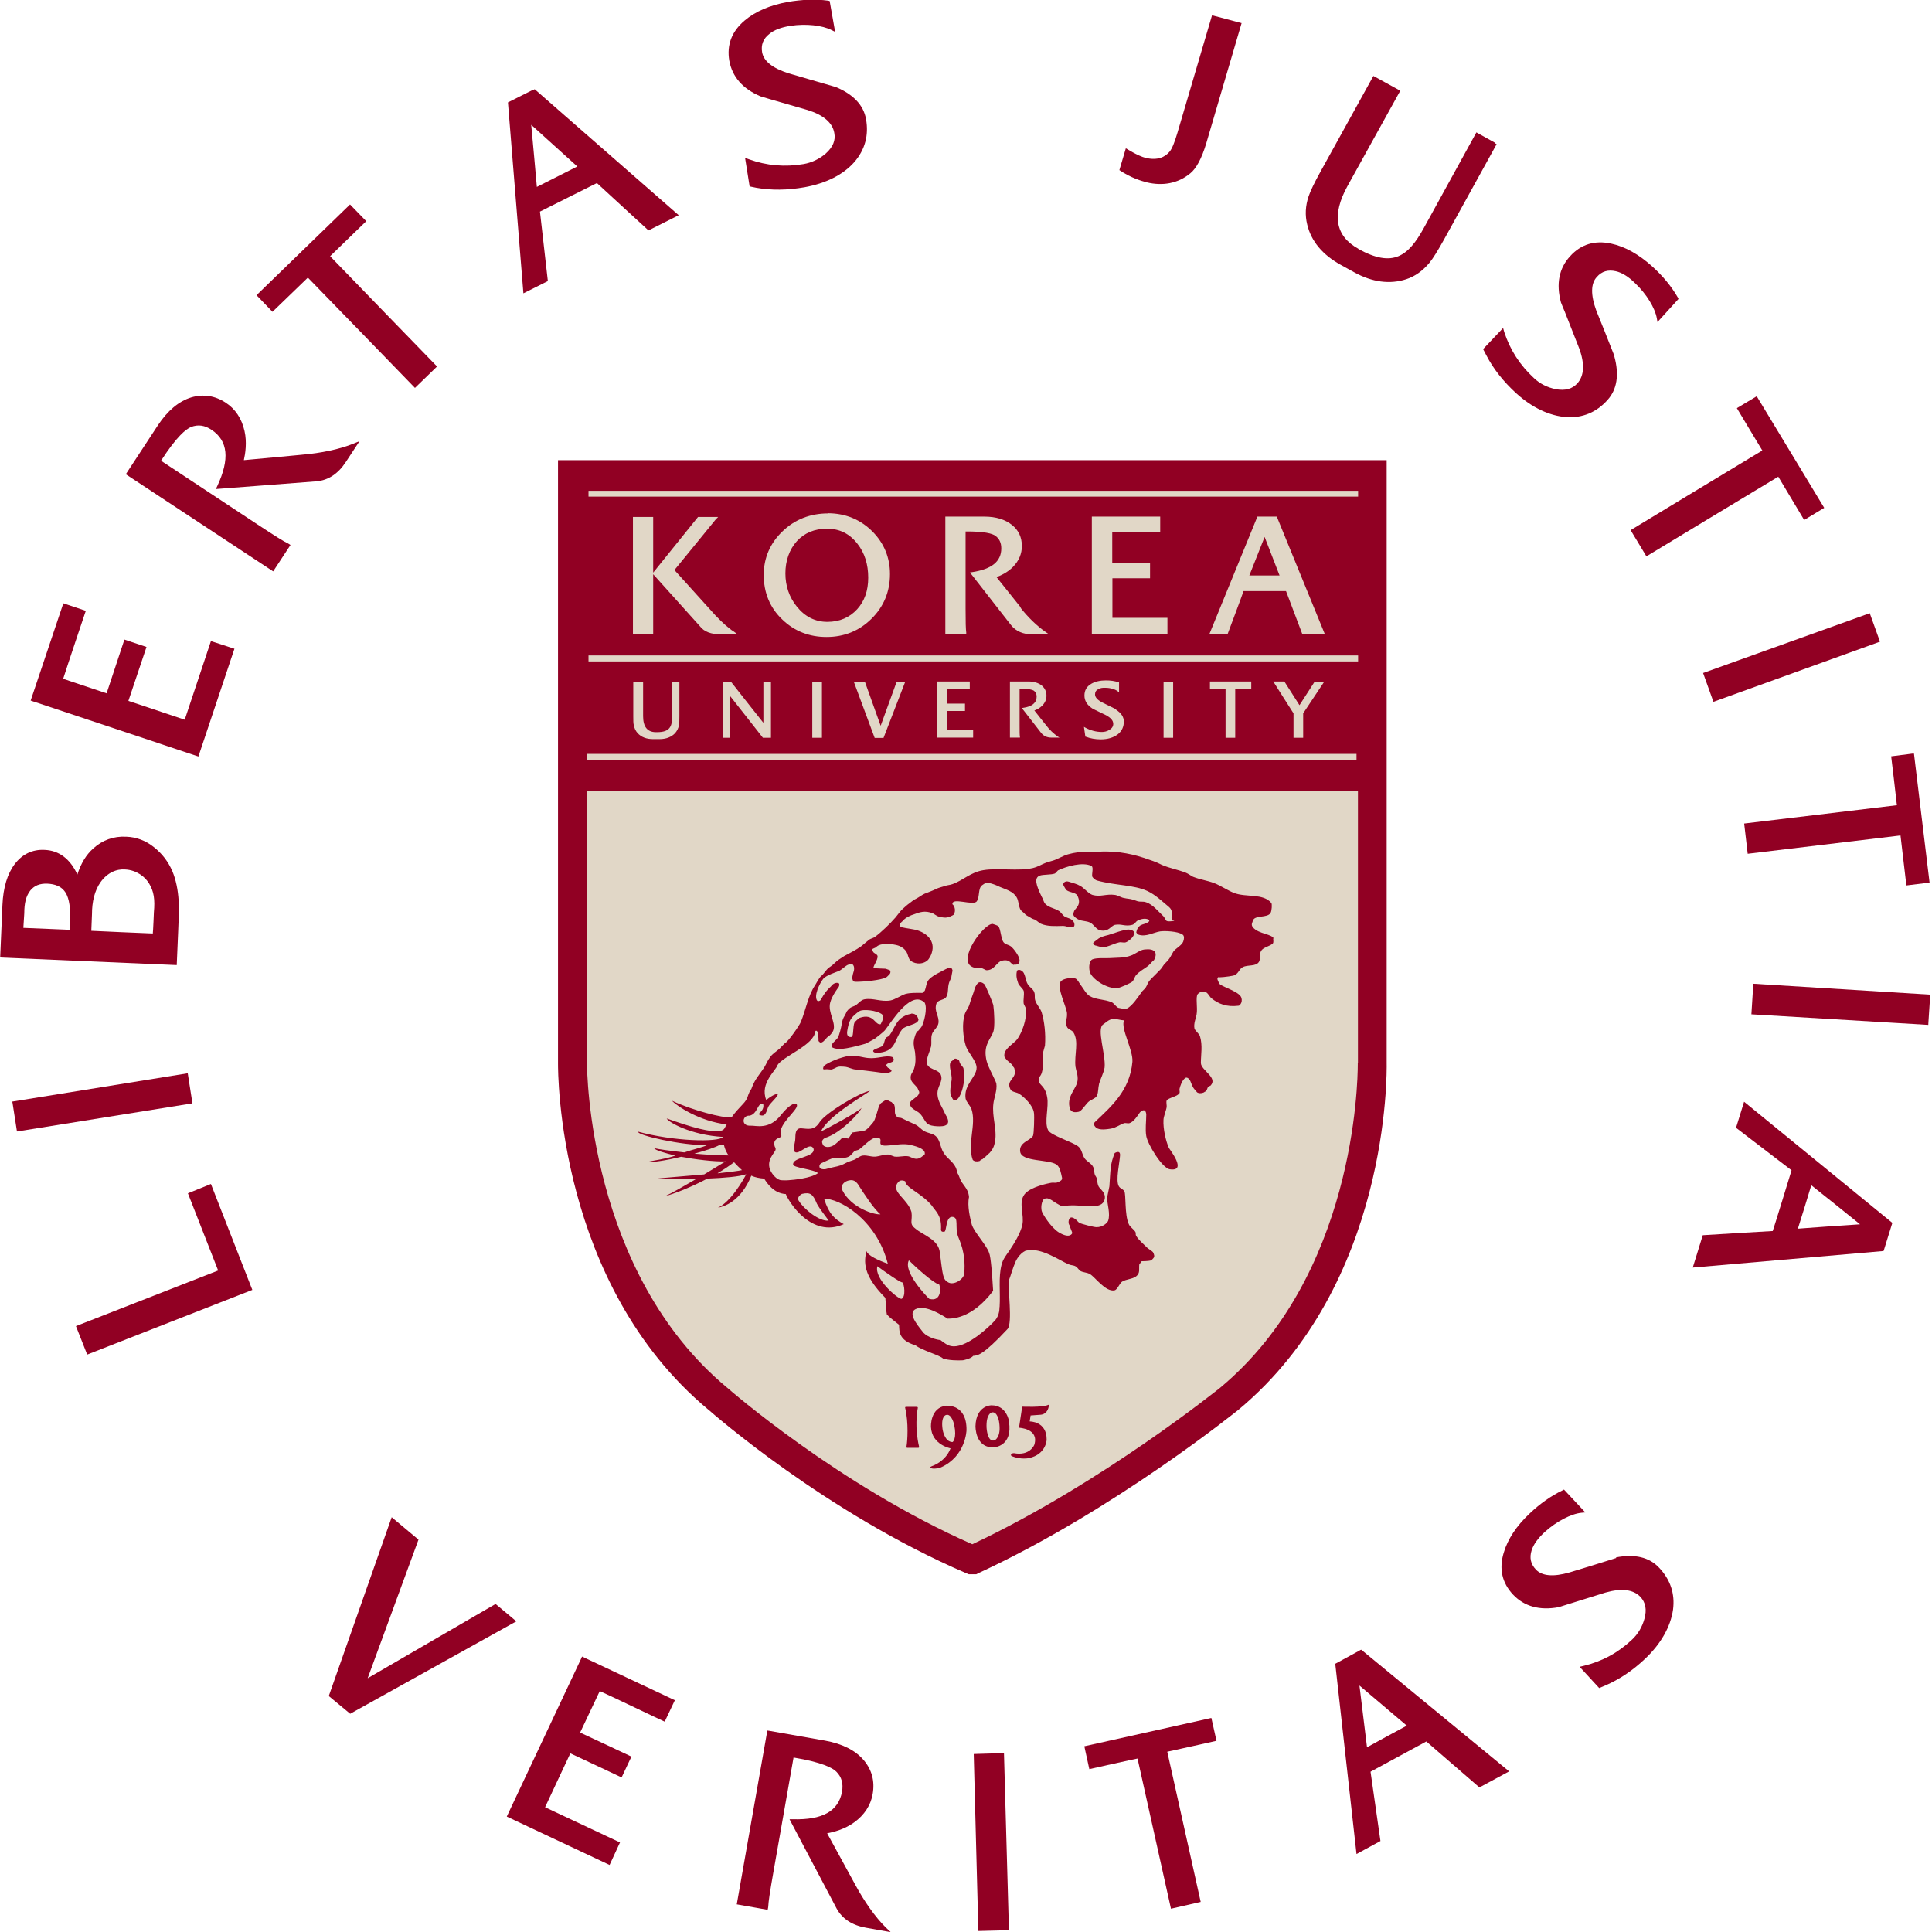 <svg width="23" height="23" viewBox="0 0 23 23" fill="none" xmlns="http://www.w3.org/2000/svg">
<g clip-path="url(#clip0_4393_55416)">
<g clip-path="url(#clip1_4393_55416)">
<path d="M1.529 8.342C1.543 8.302 1.744 7.702 1.744 7.702L1.481 7.614C1.481 7.614 1.282 8.212 1.269 8.254C1.231 8.242 0.788 8.093 0.752 8.081C0.796 7.94 1.012 7.3 1.014 7.293L1.022 7.272L0.754 7.182L0.365 8.34L0.388 8.348L2.362 9.006L2.791 7.723L2.511 7.632C2.511 7.632 2.213 8.526 2.199 8.568C2.159 8.554 1.567 8.357 1.529 8.344V8.342Z" fill="#910023"/>
<path d="M22.429 14.877L22.528 14.558L20.763 13.116L20.667 13.426C20.667 13.426 21.305 13.915 21.328 13.932C21.32 13.96 21.115 14.627 21.104 14.655C21.073 14.655 20.271 14.705 20.271 14.705L20.152 15.09L22.423 14.893L22.429 14.877ZM21.404 14.625C21.422 14.571 21.548 14.163 21.563 14.11C21.609 14.146 22.067 14.512 22.143 14.575C22.044 14.581 21.462 14.621 21.404 14.627V14.625Z" fill="#910023"/>
<path d="M11.592 20.881L11.647 22.988L12.011 22.979L11.952 20.871H11.931L11.592 20.881Z" fill="#910023"/>
<path d="M22.259 7.3L20.275 8.012L20.398 8.355L22.381 7.639L22.374 7.62L22.259 7.3Z" fill="#910023"/>
<path d="M22.979 11.841L20.873 11.711L20.85 12.075L22.956 12.201L22.957 12.178L22.979 11.841Z" fill="#910023"/>
<path d="M0.202 13.47L2.291 13.135L2.235 12.777L0.146 13.114L0.15 13.135L0.202 13.47Z" fill="#910023"/>
<path d="M19.243 18.547L18.942 18.641L18.686 18.719C18.492 18.775 18.358 18.763 18.284 18.685C18.223 18.62 18.205 18.545 18.234 18.455C18.257 18.384 18.311 18.31 18.393 18.235C18.529 18.113 18.703 18.021 18.828 18.009L18.873 18.005L18.619 17.733L18.604 17.741C18.464 17.808 18.332 17.902 18.211 18.017C18.052 18.166 17.949 18.323 17.901 18.486C17.843 18.677 17.882 18.844 18.012 18.983C18.146 19.125 18.33 19.175 18.556 19.133C18.559 19.133 18.667 19.098 18.667 19.098L19.113 18.959C19.304 18.905 19.444 18.922 19.528 19.01C19.591 19.077 19.607 19.163 19.576 19.273C19.549 19.37 19.5 19.453 19.427 19.521C19.262 19.677 19.069 19.78 18.852 19.832L18.805 19.843L19.038 20.096L19.111 20.065C19.277 19.994 19.438 19.887 19.588 19.744C19.775 19.566 19.888 19.364 19.917 19.163C19.942 18.974 19.886 18.805 19.75 18.662C19.634 18.538 19.461 18.497 19.235 18.541L19.243 18.547Z" fill="#910023"/>
<path d="M19.22 4.24L19.104 3.947L19.004 3.699C18.935 3.511 18.937 3.375 19.01 3.297C19.069 3.229 19.144 3.208 19.236 3.229C19.308 3.245 19.387 3.293 19.467 3.373C19.601 3.499 19.703 3.668 19.724 3.789L19.732 3.834L19.982 3.559L19.975 3.543C19.898 3.409 19.795 3.285 19.672 3.174C19.509 3.027 19.345 2.935 19.18 2.9C18.985 2.858 18.82 2.908 18.692 3.05C18.56 3.193 18.523 3.379 18.583 3.601C18.583 3.605 18.627 3.708 18.627 3.708L18.799 4.145C18.868 4.332 18.86 4.472 18.778 4.564C18.717 4.631 18.633 4.654 18.52 4.633C18.42 4.612 18.334 4.57 18.261 4.501C18.095 4.348 17.976 4.164 17.907 3.951L17.894 3.905L17.656 4.156L17.693 4.227C17.777 4.39 17.896 4.541 18.049 4.681C18.24 4.855 18.449 4.952 18.65 4.966C18.841 4.977 19.006 4.908 19.136 4.763C19.251 4.637 19.278 4.46 19.218 4.242L19.22 4.24Z" fill="#910023"/>
<path d="M10.182 22.438C10.182 22.438 9.914 21.947 9.847 21.825C9.924 21.811 10.056 21.777 10.169 21.695C10.291 21.607 10.366 21.49 10.389 21.358C10.416 21.205 10.38 21.071 10.284 20.956C10.184 20.837 10.027 20.759 9.823 20.722L9.158 20.605L9.135 20.602L8.771 22.671L9.139 22.736L9.145 22.706C9.149 22.633 9.164 22.533 9.208 22.282C9.208 22.282 9.44 20.967 9.447 20.923C9.784 20.979 9.912 21.046 9.957 21.092C10.02 21.155 10.041 21.233 10.024 21.331C9.981 21.561 9.792 21.668 9.438 21.658H9.399L9.96 22.721C10.027 22.843 10.144 22.92 10.307 22.949L10.604 23.002L10.548 22.949C10.418 22.822 10.286 22.631 10.182 22.438Z" fill="#910023"/>
<path d="M1.11 10.101C1.026 10.175 0.963 10.28 0.921 10.411C0.835 10.225 0.703 10.125 0.532 10.118C0.387 10.11 0.266 10.168 0.176 10.286C0.088 10.401 0.038 10.566 0.029 10.773L0.002 11.399L2.104 11.489L2.121 11.088C2.129 10.912 2.131 10.795 2.127 10.728C2.119 10.592 2.094 10.472 2.052 10.372C2.003 10.258 1.93 10.162 1.832 10.085C1.735 10.007 1.623 9.965 1.503 9.961C1.352 9.953 1.22 10.001 1.11 10.101ZM0.278 11.048L0.289 10.872C0.289 10.757 0.308 10.667 0.362 10.6C0.408 10.545 0.469 10.516 0.565 10.52C0.647 10.524 0.747 10.547 0.796 10.656C0.835 10.742 0.839 10.866 0.833 10.987C0.833 10.987 0.829 11.06 0.829 11.069C0.819 11.069 0.287 11.046 0.276 11.046L0.278 11.048ZM1.775 10.518C1.832 10.612 1.846 10.707 1.832 10.861C1.832 10.861 1.823 11.088 1.819 11.113C1.809 11.113 1.097 11.083 1.087 11.081C1.087 11.071 1.095 10.882 1.095 10.882C1.095 10.736 1.126 10.602 1.197 10.502C1.277 10.39 1.386 10.342 1.493 10.351C1.629 10.359 1.729 10.441 1.773 10.516L1.775 10.518Z" fill="#910023"/>
<path d="M12.91 20.791L12.914 20.814L12.968 21.061C12.968 21.061 13.5 20.942 13.542 20.935C13.552 20.979 13.94 22.723 13.94 22.723L14.294 22.642C14.294 22.642 13.906 20.9 13.896 20.854C13.938 20.846 14.482 20.724 14.482 20.724L14.421 20.452L12.908 20.789L12.91 20.791Z" fill="#910023"/>
<path d="M20.913 4.718L20.894 4.729L20.677 4.859C20.677 4.859 20.957 5.327 20.98 5.363C20.94 5.386 19.412 6.311 19.412 6.311L19.6 6.623C19.6 6.623 21.129 5.698 21.17 5.675C21.191 5.711 21.478 6.19 21.478 6.19L21.717 6.046L20.915 4.72L20.913 4.718Z" fill="#910023"/>
<path d="M22.787 8.972H22.764L22.514 9.004C22.514 9.004 22.579 9.544 22.582 9.586C22.536 9.592 20.764 9.804 20.764 9.804L20.806 10.164C20.806 10.164 22.579 9.952 22.625 9.946C22.63 9.988 22.695 10.541 22.695 10.541L22.971 10.507L22.785 8.968L22.787 8.972Z" fill="#910023"/>
<path d="M3.053 3.513L3.068 3.529L3.244 3.712C3.244 3.712 3.635 3.333 3.665 3.305C3.698 3.337 4.94 4.618 4.94 4.618L5.203 4.363C5.203 4.363 3.96 3.083 3.93 3.05C3.96 3.021 4.36 2.633 4.36 2.633L4.167 2.434L3.055 3.513H3.053Z" fill="#910023"/>
<path d="M1.038 16.126L3.004 15.356L2.511 14.095L2.237 14.206L2.597 15.125L0.904 15.787L1.038 16.126Z" fill="#910023"/>
<path d="M5.901 19.094C5.901 19.094 4.481 19.918 4.377 19.979C4.419 19.866 4.982 18.329 4.982 18.329L4.663 18.062L3.914 20.191L4.169 20.402L6.148 19.301L6.121 19.28L5.901 19.096V19.094Z" fill="#910023"/>
<path d="M3.6 5.413C3.6 5.413 3.043 5.466 2.903 5.478C2.92 5.403 2.942 5.267 2.911 5.131C2.878 4.984 2.802 4.869 2.687 4.794C2.559 4.71 2.421 4.689 2.277 4.731C2.128 4.777 1.996 4.888 1.879 5.064L1.51 5.627L1.498 5.646L3.252 6.802L3.458 6.488L3.432 6.471C3.368 6.441 3.282 6.385 3.068 6.245C3.068 6.245 1.954 5.51 1.917 5.485C2.103 5.196 2.214 5.108 2.275 5.083C2.358 5.051 2.438 5.062 2.52 5.118C2.714 5.248 2.737 5.464 2.587 5.786L2.57 5.822L3.769 5.73C3.908 5.717 4.023 5.642 4.115 5.503L4.28 5.252L4.211 5.28C4.044 5.349 3.816 5.395 3.598 5.413H3.6Z" fill="#910023"/>
<path d="M9.95 1.036L9.647 0.948L9.389 0.873C9.197 0.812 9.092 0.728 9.073 0.623C9.058 0.535 9.084 0.462 9.159 0.404C9.215 0.357 9.301 0.324 9.414 0.307C9.595 0.28 9.789 0.301 9.9 0.358L9.942 0.379L9.877 0.012L9.86 0.008C9.705 -0.013 9.544 -0.005 9.379 0.023C9.165 0.062 8.992 0.136 8.864 0.245C8.711 0.374 8.65 0.535 8.682 0.722C8.717 0.914 8.841 1.057 9.054 1.147L9.165 1.18L9.615 1.31C9.804 1.369 9.911 1.461 9.932 1.582C9.95 1.672 9.915 1.752 9.829 1.829C9.752 1.894 9.664 1.936 9.567 1.953C9.345 1.991 9.125 1.972 8.916 1.896L8.87 1.88L8.924 2.219L9.002 2.235C9.18 2.267 9.373 2.265 9.578 2.229C9.833 2.183 10.04 2.079 10.172 1.928C10.298 1.781 10.344 1.61 10.31 1.419C10.281 1.251 10.158 1.122 9.946 1.034L9.95 1.036Z" fill="#910023"/>
<path d="M6.347 1.068L6.047 1.219L6.231 3.492L6.522 3.346C6.522 3.346 6.432 2.55 6.428 2.519C6.457 2.506 7.077 2.192 7.106 2.179C7.127 2.2 7.72 2.743 7.72 2.743L8.08 2.562L6.365 1.062L6.351 1.07M6.874 1.981C6.824 2.006 6.443 2.198 6.391 2.225C6.386 2.167 6.334 1.583 6.324 1.486C6.397 1.553 6.83 1.943 6.874 1.983V1.981Z" fill="#910023"/>
<path d="M17.797 1.699L17.576 1.576L16.951 2.713C16.764 3.052 16.584 3.192 16.168 2.962H16.172C15.896 2.811 15.852 2.558 16.042 2.214L16.67 1.08L16.35 0.904L15.722 2.04C15.646 2.177 15.6 2.275 15.579 2.336C15.54 2.451 15.535 2.564 15.562 2.673C15.609 2.87 15.743 3.033 15.963 3.154L16.119 3.24C16.337 3.361 16.547 3.387 16.741 3.324C16.846 3.29 16.938 3.223 17.015 3.131C17.057 3.081 17.114 2.989 17.191 2.851L17.817 1.716L17.796 1.705L17.797 1.699Z" fill="#910023"/>
<path d="M6.789 20.873C6.828 20.89 7.4 21.16 7.4 21.16L7.517 20.912C7.517 20.912 6.946 20.643 6.906 20.626C6.923 20.588 7.123 20.169 7.14 20.132C7.276 20.192 7.884 20.485 7.892 20.486L7.913 20.496L8.034 20.241L6.929 19.721L6.92 19.742L6.033 21.626L7.257 22.202L7.381 21.934C7.381 21.934 6.529 21.534 6.489 21.515C6.506 21.476 6.772 20.912 6.789 20.875V20.873Z" fill="#910023"/>
<path d="M16.191 19.646L15.896 19.807L16.149 22.072L16.434 21.917C16.434 21.917 16.32 21.122 16.316 21.092C16.343 21.078 16.955 20.745 16.98 20.732C17.003 20.753 17.612 21.279 17.612 21.279L17.966 21.088L16.205 19.639L16.189 19.646M16.747 20.544C16.697 20.569 16.323 20.774 16.274 20.801C16.266 20.743 16.195 20.161 16.184 20.066C16.258 20.129 16.704 20.506 16.748 20.544H16.747Z" fill="#910023"/>
<path d="M16.508 12.655V5.478H6.643V12.659C6.643 12.764 6.635 15.287 8.433 16.782L8.429 16.778C8.486 16.828 9.83 18.008 11.499 18.727L11.532 18.741H11.622L11.656 18.724C13.265 17.979 14.729 16.794 14.745 16.782C16.544 15.283 16.51 12.76 16.508 12.653V12.655Z" fill="#910023"/>
<path d="M7.006 5.843V5.912H16.168V5.843H7.006Z" fill="#E1D7C7"/>
<path d="M7.006 7.803V7.874H16.168V7.803H7.006Z" fill="#E1D7C7"/>
<path d="M6.986 8.975V9.045H16.149V8.975H6.986Z" fill="#E1D7C7"/>
<path d="M8.713 7.504C8.665 7.466 8.617 7.431 8.517 7.326C8.517 7.326 8.094 6.857 8.029 6.786C8.044 6.767 8.521 6.185 8.521 6.183L8.55 6.154H8.31L7.776 6.817V6.154H7.535V7.552H7.776V6.836L8.335 7.458C8.381 7.519 8.466 7.552 8.582 7.552H8.781L8.734 7.517L8.714 7.504H8.713Z" fill="#E1D7C7"/>
<path d="M9.859 6.112C9.647 6.112 9.463 6.183 9.316 6.325C9.168 6.466 9.092 6.643 9.092 6.844C9.092 7.056 9.166 7.236 9.314 7.376C9.457 7.514 9.634 7.583 9.84 7.583C10.047 7.583 10.227 7.512 10.373 7.368C10.518 7.226 10.595 7.047 10.595 6.834C10.595 6.639 10.526 6.47 10.39 6.331C10.248 6.187 10.07 6.112 9.861 6.11M9.85 7.403C9.704 7.403 9.582 7.341 9.486 7.221C9.396 7.11 9.35 6.976 9.35 6.826C9.35 6.677 9.396 6.543 9.486 6.443C9.576 6.344 9.697 6.294 9.846 6.294C9.995 6.294 10.114 6.353 10.208 6.474C10.294 6.583 10.336 6.719 10.336 6.876C10.336 7.033 10.292 7.156 10.204 7.253C10.114 7.351 9.995 7.403 9.85 7.403Z" fill="#E1D7C7"/>
<path d="M13.241 6.884C13.27 6.884 13.691 6.884 13.691 6.884V6.7C13.691 6.7 13.27 6.7 13.241 6.7V6.338C13.339 6.336 13.791 6.338 13.796 6.338H13.812V6.15H12.998V6.166V7.552H13.898V7.355C13.898 7.355 13.272 7.355 13.243 7.355V6.884H13.241Z" fill="#E1D7C7"/>
<path d="M15.193 6.15H14.969L14.396 7.552H14.613C14.613 7.552 14.799 7.058 14.804 7.037H15.31C15.317 7.056 15.505 7.552 15.505 7.552H15.773L15.2 6.15H15.191M15.233 6.851H14.873C14.887 6.815 15.03 6.453 15.055 6.392C15.078 6.453 15.22 6.817 15.233 6.851Z" fill="#E1D7C7"/>
<path d="M12.154 7.234C12.154 7.234 11.922 6.943 11.863 6.87C11.911 6.853 11.995 6.815 12.06 6.748C12.131 6.675 12.165 6.591 12.165 6.501C12.165 6.397 12.127 6.313 12.048 6.25C11.968 6.185 11.857 6.15 11.719 6.15H11.254V7.552H11.503V7.531C11.497 7.485 11.495 7.412 11.495 7.245V6.327C11.723 6.325 11.815 6.353 11.849 6.378C11.897 6.413 11.92 6.461 11.92 6.529C11.92 6.685 11.805 6.776 11.574 6.811L11.547 6.815L12.037 7.443C12.094 7.515 12.181 7.552 12.29 7.552H12.489L12.447 7.523C12.347 7.454 12.238 7.349 12.148 7.234H12.154Z" fill="#E1D7C7"/>
<path d="M11.273 8.464H11.488V8.376C11.488 8.376 11.287 8.376 11.273 8.376V8.203C11.319 8.203 11.535 8.203 11.537 8.203H11.545V8.113H11.158V8.121V8.781H11.585V8.688C11.585 8.688 11.288 8.688 11.275 8.688V8.464H11.273Z" fill="#E1D7C7"/>
<path d="M8.083 8.115H8.002V8.527C8.002 8.649 7.974 8.716 7.824 8.716H7.807C7.708 8.716 7.656 8.653 7.656 8.527V8.115H7.539V8.527C7.539 8.577 7.539 8.611 7.545 8.632C7.552 8.67 7.568 8.703 7.591 8.728C7.635 8.776 7.696 8.799 7.776 8.799H7.851C7.93 8.799 7.993 8.774 8.037 8.728C8.06 8.701 8.077 8.669 8.083 8.632C8.087 8.611 8.088 8.577 8.088 8.527V8.115H8.081H8.083Z" fill="#E1D7C7"/>
<path d="M9.088 8.115V8.123C9.088 8.123 9.088 8.567 9.088 8.605C9.063 8.575 8.701 8.115 8.701 8.115H8.602V8.783H8.69C8.69 8.783 8.69 8.322 8.69 8.284C8.715 8.314 9.082 8.783 9.082 8.783H9.178V8.115H9.09H9.088Z" fill="#E1D7C7"/>
<path d="M9.67 8.115V8.783H9.785V8.115H9.777H9.67Z" fill="#E1D7C7"/>
<path d="M13.852 8.783H13.966V8.638V8.263V8.123V8.115H13.959H13.852V8.263V8.638V8.783Z" fill="#E1D7C7"/>
<path d="M10.675 8.115C10.675 8.115 10.497 8.603 10.484 8.64C10.47 8.603 10.296 8.115 10.296 8.115H10.164L10.413 8.785H10.518L10.777 8.115H10.675Z" fill="#E1D7C7"/>
<path d="M13.287 8.444L13.197 8.4L13.121 8.362C13.065 8.333 13.036 8.301 13.036 8.266C13.036 8.237 13.05 8.216 13.077 8.203C13.098 8.191 13.126 8.186 13.161 8.188C13.22 8.188 13.28 8.207 13.31 8.232L13.322 8.241V8.123H13.318C13.27 8.107 13.22 8.1 13.167 8.1C13.098 8.1 13.038 8.113 12.992 8.14C12.937 8.172 12.91 8.218 12.91 8.28C12.91 8.341 12.941 8.393 13.002 8.433L13.034 8.45L13.168 8.515C13.224 8.546 13.253 8.578 13.253 8.618C13.253 8.647 13.237 8.672 13.207 8.689C13.18 8.706 13.149 8.714 13.119 8.714C13.048 8.714 12.979 8.695 12.918 8.661L12.904 8.653L12.921 8.77H12.925C12.979 8.791 13.04 8.802 13.105 8.802C13.186 8.802 13.257 8.781 13.308 8.741C13.356 8.703 13.379 8.651 13.379 8.59C13.379 8.536 13.348 8.488 13.287 8.45V8.444Z" fill="#E1D7C7"/>
<path d="M14.404 8.113V8.201C14.404 8.201 14.577 8.201 14.59 8.201V8.783H14.705C14.705 8.783 14.705 8.217 14.705 8.201H14.896V8.113H14.404Z" fill="#E1D7C7"/>
<path d="M15.652 8.113C15.652 8.113 15.482 8.376 15.47 8.395C15.459 8.377 15.29 8.113 15.29 8.113H15.158C15.158 8.113 15.396 8.489 15.399 8.492C15.399 8.496 15.399 8.783 15.399 8.783H15.514C15.514 8.783 15.514 8.496 15.514 8.492C15.516 8.489 15.765 8.115 15.765 8.115H15.654L15.652 8.113Z" fill="#E1D7C7"/>
<path d="M12.452 8.632C12.452 8.632 12.341 8.494 12.314 8.458C12.337 8.45 12.378 8.431 12.408 8.4C12.441 8.366 12.458 8.326 12.458 8.282C12.458 8.232 12.439 8.194 12.402 8.161C12.364 8.131 12.311 8.113 12.245 8.113H12.023V8.781H12.142V8.772C12.138 8.749 12.138 8.716 12.138 8.636V8.198C12.247 8.198 12.29 8.211 12.307 8.222C12.33 8.238 12.341 8.263 12.341 8.293C12.341 8.366 12.288 8.412 12.177 8.427H12.163L12.397 8.728C12.425 8.762 12.464 8.781 12.517 8.781H12.613L12.592 8.768C12.544 8.735 12.492 8.686 12.45 8.63L12.452 8.632Z" fill="#E1D7C7"/>
<path d="M16.164 12.658V12.673C16.164 12.886 16.126 15.187 14.527 16.52C14.514 16.529 13.118 17.657 11.575 18.384C9.984 17.683 8.671 16.533 8.658 16.521L8.654 16.518C7.007 15.147 6.988 12.748 6.988 12.66V9.415H16.166V12.656L16.164 12.658Z" fill="#E1D7C7"/>
<path d="M10.803 17.236H10.93C10.947 17.236 10.941 17.221 10.941 17.221C10.889 16.995 10.916 16.817 10.926 16.763C10.926 16.763 10.931 16.748 10.912 16.748H10.788C10.771 16.748 10.776 16.761 10.776 16.761C10.818 16.936 10.803 17.156 10.792 17.219C10.792 17.219 10.784 17.236 10.803 17.236Z" fill="#910023"/>
<path d="M11.27 16.734C11.069 16.753 11.083 16.989 11.083 16.989C11.094 17.201 11.316 17.242 11.316 17.242C11.255 17.404 11.094 17.454 11.094 17.454C11.056 17.47 11.085 17.479 11.085 17.479C11.132 17.494 11.203 17.468 11.203 17.468C11.498 17.335 11.506 17.027 11.506 17.027C11.511 16.713 11.272 16.736 11.272 16.736M11.341 17.167C11.245 17.169 11.222 17.02 11.222 17.02C11.197 16.855 11.263 16.845 11.263 16.845C11.33 16.824 11.36 16.964 11.36 16.964C11.393 17.125 11.343 17.165 11.343 17.165L11.341 17.167Z" fill="#910023"/>
<path d="M12.013 16.924C12.013 16.924 11.987 16.729 11.803 16.73C11.803 16.73 11.621 16.727 11.613 16.977C11.613 16.977 11.606 17.242 11.835 17.23C11.835 17.23 12.059 17.217 12.011 16.924M11.841 17.146C11.755 17.178 11.745 17 11.745 17C11.736 16.832 11.805 16.815 11.805 16.815C11.874 16.797 11.893 16.922 11.893 16.922C11.925 17.113 11.841 17.146 11.841 17.146Z" fill="#910023"/>
<path d="M12.068 17.299C12.261 17.337 12.313 17.2 12.313 17.2C12.374 17.006 12.131 16.997 12.131 16.997L12.169 16.746C12.169 16.746 12.412 16.757 12.478 16.725C12.478 16.725 12.493 16.715 12.483 16.752C12.483 16.752 12.47 16.834 12.39 16.842L12.269 16.851L12.258 16.922C12.258 16.922 12.464 16.918 12.46 17.142C12.46 17.142 12.453 17.314 12.25 17.358C12.25 17.358 12.154 17.38 12.045 17.335C12.045 17.335 12.03 17.328 12.037 17.314C12.037 17.314 12.045 17.299 12.062 17.301L12.068 17.299Z" fill="#910023"/>
<path d="M11.354 12.613C11.37 12.593 11.389 12.607 11.406 12.613C11.421 12.616 11.421 12.647 11.431 12.662C11.437 12.674 11.465 12.704 11.469 12.714C11.494 12.827 11.469 12.974 11.419 13.059C11.404 13.085 11.381 13.099 11.366 13.099C11.345 13.101 11.337 13.07 11.329 13.059C11.297 13.013 11.322 12.905 11.329 12.856C11.337 12.79 11.287 12.687 11.32 12.639L11.356 12.613H11.354Z" fill="#910023"/>
<path d="M9.823 12.731C9.849 12.724 9.89 12.737 9.905 12.731L9.941 12.716C9.983 12.689 10.025 12.697 10.07 12.701C10.091 12.703 10.156 12.731 10.177 12.731C10.211 12.735 10.372 12.752 10.542 12.777C10.542 12.777 10.634 12.766 10.609 12.739C10.625 12.756 10.607 12.726 10.571 12.712L10.56 12.699C10.56 12.699 10.529 12.672 10.585 12.655C10.563 12.661 10.621 12.647 10.632 12.634C10.655 12.611 10.623 12.584 10.623 12.584C10.542 12.557 10.45 12.609 10.33 12.595C10.271 12.59 10.184 12.557 10.1 12.571C10.008 12.588 9.872 12.639 9.809 12.689C9.809 12.689 9.779 12.743 9.823 12.729V12.731Z" fill="#910023"/>
<path d="M10.847 12.067C10.929 12.061 10.933 12.147 10.935 12.139C10.925 12.201 10.774 12.206 10.74 12.254C10.634 12.39 10.678 12.522 10.43 12.536C10.43 12.536 10.38 12.524 10.399 12.503C10.414 12.486 10.476 12.471 10.497 12.457C10.529 12.438 10.525 12.386 10.546 12.356C10.55 12.348 10.579 12.338 10.586 12.331C10.655 12.237 10.663 12.141 10.787 12.086C10.793 12.082 10.837 12.07 10.847 12.069V12.067Z" fill="#910023"/>
<path d="M11.645 11.7C11.673 11.684 11.7 11.7 11.719 11.717C11.731 11.725 11.821 11.943 11.825 11.964C11.836 12.042 11.846 12.226 11.825 12.284C11.794 12.366 11.719 12.429 11.735 12.573C11.744 12.659 11.781 12.724 11.817 12.799C11.821 12.81 11.859 12.883 11.861 12.898C11.874 12.977 11.832 13.076 11.826 13.139C11.807 13.296 11.871 13.44 11.846 13.589C11.834 13.654 11.815 13.687 11.779 13.727L11.75 13.75C11.742 13.765 11.729 13.771 11.714 13.783L11.696 13.8C11.669 13.806 11.668 13.823 11.656 13.823C11.589 13.838 11.576 13.798 11.58 13.807C11.511 13.616 11.626 13.39 11.566 13.206C11.553 13.164 11.503 13.12 11.495 13.076C11.472 12.91 11.627 12.822 11.626 12.71C11.626 12.63 11.52 12.527 11.497 12.448C11.467 12.356 11.447 12.18 11.488 12.065C11.497 12.037 11.534 11.991 11.543 11.952C11.562 11.882 11.591 11.822 11.602 11.774C11.606 11.759 11.616 11.738 11.624 11.725C11.626 11.721 11.641 11.704 11.645 11.7Z" fill="#910023"/>
<path d="M13.627 11.303C13.739 11.29 13.789 11.334 13.738 11.43L13.715 11.45C13.715 11.45 13.676 11.493 13.669 11.498C13.615 11.539 13.563 11.563 13.521 11.613C13.508 11.63 13.496 11.675 13.477 11.688C13.448 11.709 13.341 11.755 13.314 11.761C13.178 11.782 12.993 11.648 12.974 11.569C12.956 11.502 12.974 11.437 13.002 11.422C13.048 11.399 13.169 11.41 13.211 11.406C13.316 11.399 13.381 11.406 13.462 11.376C13.512 11.361 13.567 11.309 13.625 11.303H13.627Z" fill="#910023"/>
<path d="M13.049 11.257C13.049 11.257 13.112 11.284 13.169 11.271C13.209 11.261 13.284 11.226 13.322 11.219C13.345 11.213 13.378 11.225 13.399 11.219C13.46 11.2 13.575 11.079 13.439 11.066C13.389 11.062 13.24 11.117 13.194 11.131C13.148 11.142 13.119 11.15 13.081 11.171C13.072 11.177 13.018 11.221 13.024 11.213C13.024 11.213 12.989 11.242 13.049 11.259V11.257Z" fill="#910023"/>
<path d="M12.071 11.487C12.031 11.482 12.031 11.415 11.931 11.436C11.861 11.451 11.841 11.554 11.74 11.55L11.688 11.525C11.644 11.514 11.612 11.531 11.573 11.51C11.393 11.426 11.713 10.993 11.817 10.999C11.822 10.999 11.876 11.018 11.882 11.024C11.914 11.053 11.914 11.173 11.945 11.215C11.968 11.246 12.004 11.244 12.035 11.267C12.067 11.292 12.129 11.376 12.136 11.42C12.136 11.42 12.153 11.493 12.073 11.483L12.071 11.487Z" fill="#910023"/>
<path d="M13.554 11.057C13.554 11.057 13.554 11.054 13.556 11.052C13.552 11.057 13.552 11.059 13.554 11.057Z" fill="#910023"/>
<path d="M11.294 11.519C11.226 11.558 11.072 11.619 11.042 11.686C11.025 11.72 11.025 11.753 11.009 11.795C11.007 11.799 10.988 11.806 10.982 11.82C10.908 11.82 10.843 11.816 10.778 11.833C10.728 11.849 10.655 11.9 10.6 11.91C10.487 11.929 10.399 11.879 10.293 11.896C10.245 11.904 10.215 11.954 10.177 11.973C10.144 11.988 10.13 11.988 10.104 12.013L10.081 12.04C10.077 12.05 10.065 12.076 10.058 12.088C10.035 12.122 10.025 12.159 10.02 12.195C10.014 12.232 9.993 12.319 9.974 12.354C9.964 12.371 9.916 12.411 9.908 12.427C9.905 12.438 9.893 12.448 9.908 12.465C9.891 12.448 9.895 12.482 9.987 12.488C10.088 12.49 10.309 12.423 10.309 12.423L10.414 12.366C10.435 12.35 10.517 12.287 10.534 12.266C10.611 12.17 10.818 11.822 10.979 11.914L11.007 11.935C11.046 12 10.998 12.184 10.969 12.226L10.933 12.27C10.904 12.279 10.885 12.354 10.879 12.389C10.871 12.444 10.889 12.494 10.893 12.524C10.9 12.591 10.908 12.674 10.868 12.756C10.858 12.771 10.835 12.8 10.843 12.844C10.85 12.894 10.921 12.93 10.931 12.972C10.937 12.993 10.956 12.995 10.931 13.036C10.917 13.057 10.858 13.093 10.843 13.112C10.82 13.135 10.839 13.171 10.854 13.187C10.898 13.227 10.935 13.231 10.969 13.277C11.019 13.34 11.015 13.393 11.122 13.405C11.206 13.413 11.327 13.418 11.275 13.302L11.251 13.259C11.22 13.185 11.168 13.118 11.161 13.036C11.151 12.93 11.235 12.877 11.199 12.792C11.17 12.727 11.044 12.735 11.032 12.651C11.027 12.603 11.074 12.503 11.084 12.459C11.094 12.398 11.078 12.36 11.097 12.306C11.111 12.268 11.166 12.226 11.172 12.18C11.184 12.095 11.118 12.042 11.147 11.95C11.161 11.902 11.235 11.908 11.262 11.873C11.296 11.826 11.277 11.761 11.3 11.694C11.302 11.686 11.321 11.646 11.325 11.64C11.323 11.636 11.34 11.554 11.34 11.554C11.329 11.502 11.296 11.523 11.293 11.521M10.485 12.193C10.414 12.209 10.406 12.057 10.234 12.117C10.224 12.12 10.177 12.165 10.173 12.172C10.152 12.218 10.163 12.333 10.14 12.344C10.14 12.344 10.073 12.362 10.086 12.275C10.107 12.142 10.132 12.117 10.201 12.059C10.211 12.052 10.236 12.032 10.249 12.03C10.33 12.011 10.481 12.044 10.508 12.084C10.531 12.118 10.481 12.193 10.485 12.193Z" fill="#910023"/>
<path d="M15.166 11.18C15.154 11.117 14.984 11.123 14.915 11.039C14.89 11.006 14.909 10.987 14.915 10.962C14.934 10.889 15.089 10.933 15.126 10.868C15.141 10.841 15.145 10.761 15.135 10.75C15.037 10.631 14.833 10.687 14.687 10.629C14.616 10.6 14.53 10.543 14.457 10.514C14.366 10.48 14.295 10.474 14.203 10.438C14.182 10.428 14.142 10.399 14.118 10.39C14.015 10.35 13.935 10.34 13.831 10.296C13.82 10.292 13.787 10.273 13.774 10.269C13.734 10.252 13.72 10.248 13.676 10.233C13.517 10.175 13.316 10.126 13.088 10.139C12.987 10.145 12.872 10.126 12.717 10.17C12.664 10.183 12.589 10.229 12.539 10.244C12.503 10.256 12.474 10.261 12.441 10.275C12.397 10.292 12.357 10.319 12.296 10.334C12.12 10.374 11.886 10.33 11.708 10.359C11.553 10.384 11.465 10.482 11.337 10.526C11.299 10.539 11.281 10.535 11.245 10.549C11.222 10.556 11.17 10.57 11.153 10.579C11.099 10.606 11.065 10.616 11.006 10.64C10.975 10.654 10.941 10.681 10.912 10.696C10.87 10.717 10.866 10.723 10.831 10.75L10.803 10.771C10.803 10.771 10.739 10.826 10.732 10.834C10.707 10.861 10.684 10.895 10.661 10.922C10.596 10.997 10.498 11.092 10.418 11.152C10.389 11.173 10.368 11.169 10.341 11.192C10.311 11.215 10.284 11.24 10.255 11.263C10.188 11.311 10.121 11.343 10.048 11.383L10.001 11.414C9.937 11.454 9.941 11.471 9.876 11.514C9.834 11.542 9.815 11.586 9.777 11.619C9.752 11.638 9.721 11.701 9.704 11.728C9.623 11.845 9.593 12.019 9.535 12.164C9.518 12.207 9.378 12.408 9.344 12.419L9.319 12.444C9.3 12.461 9.3 12.465 9.281 12.484C9.239 12.521 9.198 12.541 9.166 12.588C9.139 12.622 9.124 12.664 9.101 12.702C9.064 12.762 9.005 12.829 8.974 12.894C8.961 12.919 8.953 12.942 8.944 12.965C8.94 12.969 8.938 12.972 8.938 12.972C8.921 12.991 8.894 13.074 8.894 13.074C8.865 13.139 8.798 13.177 8.708 13.303C8.605 13.311 8.245 13.219 8 13.104C8.055 13.166 8.329 13.349 8.651 13.386C8.63 13.416 8.628 13.449 8.59 13.459C8.461 13.489 8.237 13.42 7.937 13.315C7.954 13.357 8.218 13.512 8.609 13.535C8.551 13.602 8.015 13.587 7.596 13.472C7.581 13.516 8.121 13.637 8.417 13.633C8.366 13.658 8.234 13.688 8.147 13.719C8.011 13.704 7.824 13.681 7.787 13.667C7.795 13.694 7.929 13.73 8.04 13.757C7.933 13.796 7.776 13.816 7.715 13.83C7.759 13.841 7.931 13.815 8.109 13.771C8.266 13.801 8.507 13.832 8.639 13.826C8.607 13.843 8.48 13.924 8.383 13.981C8.13 14.004 7.856 14.025 7.799 14.033C7.832 14.039 8.054 14.04 8.289 14.035C8.145 14.119 7.992 14.207 7.918 14.24C8.027 14.211 8.222 14.136 8.421 14.031C8.618 14.023 8.804 14.008 8.883 13.979C8.856 14.037 8.697 14.312 8.547 14.377C8.613 14.366 8.817 14.309 8.944 13.996C8.988 14.016 9.04 14.027 9.097 14.031C9.129 14.081 9.208 14.207 9.355 14.215C9.386 14.301 9.66 14.747 10.045 14.573C9.934 14.511 9.867 14.45 9.811 14.272C9.981 14.261 10.433 14.51 10.569 15.044C10.462 15.007 10.328 14.946 10.315 14.893C10.286 15.017 10.267 15.176 10.54 15.451C10.546 15.511 10.544 15.582 10.558 15.649C10.604 15.697 10.655 15.731 10.703 15.771C10.707 15.848 10.695 15.955 10.9 16.016C10.969 16.074 11.193 16.135 11.226 16.173C11.293 16.194 11.39 16.198 11.463 16.194C11.463 16.194 11.559 16.177 11.586 16.141C11.634 16.139 11.701 16.137 11.995 15.821C12.057 15.746 11.995 15.338 12.011 15.241C12.039 15.168 12.053 15.103 12.093 15.013C12.093 15.013 12.133 14.925 12.208 14.89C12.214 14.889 12.217 14.889 12.223 14.887C12.394 14.848 12.616 15.007 12.721 15.051C12.759 15.067 12.778 15.059 12.809 15.078C12.824 15.086 12.845 15.12 12.861 15.13C12.899 15.151 12.935 15.145 12.976 15.168C13.037 15.203 13.161 15.383 13.268 15.361C13.303 15.354 13.328 15.277 13.358 15.258C13.408 15.227 13.479 15.229 13.525 15.195C13.577 15.155 13.556 15.109 13.563 15.053C13.563 15.051 13.586 15.025 13.59 15.015C13.615 15.013 13.671 15.015 13.705 15.004C13.709 15.004 13.724 14.984 13.73 14.979C13.751 14.956 13.736 14.931 13.73 14.914C13.722 14.893 13.671 14.87 13.653 14.85C13.615 14.812 13.55 14.757 13.525 14.711C13.514 14.688 13.529 14.682 13.512 14.659C13.494 14.632 13.45 14.605 13.437 14.571C13.387 14.462 13.406 14.217 13.385 14.182C13.364 14.15 13.339 14.153 13.32 14.123C13.278 14.056 13.33 13.838 13.334 13.753C13.337 13.684 13.27 13.727 13.27 13.727C13.215 13.864 13.221 13.926 13.207 14.123C13.205 14.14 13.18 14.245 13.18 14.264C13.18 14.333 13.221 14.45 13.192 14.533C13.182 14.559 13.127 14.611 13.052 14.609C13.023 14.609 12.88 14.573 12.847 14.557C12.842 14.554 12.811 14.519 12.809 14.519C12.738 14.462 12.723 14.515 12.721 14.544C12.719 14.573 12.73 14.579 12.736 14.596C12.738 14.613 12.767 14.674 12.765 14.678C12.765 14.684 12.738 14.751 12.606 14.672C12.507 14.611 12.407 14.444 12.401 14.416C12.388 14.353 12.407 14.303 12.42 14.282C12.47 14.236 12.53 14.299 12.579 14.326C12.593 14.333 12.623 14.354 12.639 14.356C12.667 14.362 12.715 14.351 12.721 14.351C12.914 14.339 13.115 14.41 13.15 14.28C13.171 14.197 13.09 14.153 13.077 14.121C13.06 14.079 13.068 14.077 13.058 14.031C13.058 14.027 13.043 13.998 13.039 13.995C13.02 13.96 13.033 13.931 13.014 13.893C12.995 13.851 12.937 13.826 12.912 13.79C12.88 13.742 12.88 13.682 12.836 13.648C12.771 13.595 12.508 13.516 12.478 13.455C12.428 13.359 12.489 13.181 12.466 13.06C12.453 12.989 12.43 12.951 12.386 12.907C12.369 12.89 12.361 12.865 12.367 12.842C12.378 12.8 12.401 12.812 12.413 12.716C12.42 12.664 12.409 12.605 12.413 12.549C12.413 12.54 12.438 12.457 12.44 12.448C12.451 12.304 12.432 12.155 12.401 12.053C12.386 12.004 12.34 11.96 12.325 11.912C12.311 11.871 12.327 11.848 12.311 11.808C12.298 11.774 12.254 11.749 12.237 11.72C12.202 11.669 12.212 11.582 12.158 11.554C12.12 11.533 12.104 11.561 12.108 11.554C12.095 11.6 12.099 11.646 12.122 11.707C12.131 11.734 12.179 11.77 12.187 11.797C12.196 11.845 12.179 11.9 12.187 11.95L12.212 12.002C12.231 12.13 12.162 12.3 12.11 12.371C12.074 12.419 11.965 12.478 11.957 12.549C11.951 12.593 11.97 12.595 11.98 12.612C11.997 12.635 12.049 12.666 12.057 12.689C12.062 12.706 12.07 12.702 12.076 12.72L12.082 12.754C12.091 12.844 11.974 12.863 12.03 12.97C12.045 13.001 12.101 13.001 12.131 13.02C12.189 13.056 12.3 13.16 12.309 13.25C12.315 13.288 12.309 13.495 12.298 13.52C12.271 13.577 12.127 13.598 12.145 13.711C12.162 13.834 12.487 13.799 12.577 13.864C12.621 13.895 12.629 13.96 12.643 14.02C12.65 14.05 12.618 14.062 12.604 14.069C12.57 14.09 12.545 14.073 12.503 14.083C12.397 14.104 12.229 14.152 12.185 14.236C12.129 14.333 12.194 14.467 12.171 14.58C12.149 14.682 12.072 14.806 12.016 14.889C11.982 14.938 11.94 14.988 11.923 15.057C11.884 15.208 11.911 15.386 11.9 15.562H11.898C11.898 15.562 11.905 15.656 11.842 15.723C11.771 15.8 11.528 16.028 11.356 16.028C11.293 16.026 11.266 16.005 11.195 15.953C11.151 15.949 11.05 15.924 10.992 15.865C10.973 15.832 10.784 15.639 10.902 15.584C11.015 15.532 11.197 15.645 11.281 15.698C11.316 15.698 11.563 15.712 11.823 15.367C11.812 15.187 11.796 14.958 11.775 14.915C11.748 14.827 11.599 14.672 11.569 14.579C11.549 14.502 11.513 14.354 11.536 14.251C11.526 14.136 11.454 14.111 11.423 14.018C11.415 13.995 11.406 13.975 11.4 13.968C11.39 13.933 11.385 13.905 11.364 13.874C11.318 13.805 11.274 13.79 11.232 13.721C11.188 13.65 11.195 13.562 11.128 13.516C11.092 13.491 11.042 13.489 11 13.464C10.969 13.447 10.933 13.403 10.898 13.388C10.858 13.37 10.847 13.365 10.806 13.346C10.787 13.336 10.751 13.319 10.734 13.311C10.716 13.302 10.697 13.311 10.682 13.298C10.632 13.256 10.669 13.217 10.644 13.146C10.642 13.137 10.623 13.137 10.617 13.122C10.596 13.116 10.562 13.083 10.533 13.102C10.495 13.131 10.483 13.122 10.46 13.181C10.447 13.219 10.42 13.332 10.395 13.361C10.372 13.388 10.343 13.426 10.307 13.453C10.272 13.47 10.244 13.468 10.244 13.468L10.148 13.482L10.1 13.554C10.1 13.554 10.048 13.547 10.022 13.547C10.014 13.564 9.951 13.614 9.932 13.631C9.851 13.679 9.801 13.644 9.796 13.627C9.792 13.612 9.767 13.579 9.821 13.547C10.008 13.493 10.238 13.242 10.257 13.189C10.234 13.225 9.845 13.439 9.775 13.468C9.851 13.286 10.326 13.018 10.357 12.986C10.234 13.005 9.83 13.248 9.759 13.357C9.692 13.466 9.614 13.436 9.537 13.432C9.465 13.43 9.47 13.508 9.468 13.554C9.468 13.6 9.432 13.696 9.463 13.713C9.512 13.755 9.643 13.583 9.685 13.675C9.708 13.778 9.44 13.774 9.442 13.859C9.428 13.903 9.69 13.918 9.738 13.966C9.654 14.027 9.449 14.046 9.388 14.05C9.35 14.054 9.315 14.05 9.296 14.05C9.262 14.044 9.218 14.014 9.179 13.949C9.105 13.813 9.231 13.721 9.233 13.686C9.237 13.65 9.219 13.669 9.218 13.614C9.216 13.556 9.279 13.547 9.296 13.535C9.313 13.522 9.29 13.506 9.296 13.451C9.329 13.326 9.532 13.183 9.48 13.143C9.432 13.118 9.334 13.227 9.296 13.275C9.156 13.455 8.994 13.397 8.938 13.401C8.816 13.409 8.837 13.273 8.923 13.282C9.022 13.261 9.015 13.125 9.085 13.139C9.108 13.238 8.997 13.254 9.049 13.275C9.12 13.303 9.128 13.21 9.149 13.171C9.17 13.131 9.269 13.047 9.258 13.026C9.229 13.016 9.154 13.068 9.122 13.095C9.041 12.894 9.244 12.739 9.256 12.679C9.323 12.574 9.696 12.438 9.704 12.279L9.713 12.27C9.713 12.27 9.721 12.266 9.733 12.283C9.734 12.293 9.736 12.304 9.74 12.314C9.74 12.327 9.74 12.339 9.74 12.339V12.323C9.744 12.348 9.744 12.369 9.744 12.365V12.39C9.748 12.404 9.767 12.411 9.769 12.413C9.777 12.413 9.798 12.406 9.817 12.383C9.821 12.379 9.842 12.358 9.842 12.354C9.878 12.327 9.884 12.323 9.909 12.289C9.974 12.195 9.849 12.059 9.884 11.933C9.907 11.848 9.985 11.749 9.985 11.749C10.006 11.701 9.974 11.701 9.974 11.701C9.924 11.693 9.89 11.745 9.897 11.738C9.834 11.797 9.815 11.825 9.769 11.906C9.769 11.906 9.731 11.94 9.719 11.893C9.696 11.814 9.786 11.657 9.815 11.638C9.867 11.601 9.92 11.586 9.987 11.559C10.02 11.546 10.069 11.492 10.102 11.483C10.117 11.477 10.136 11.473 10.152 11.483C10.152 11.483 10.177 11.502 10.165 11.559C10.165 11.559 10.14 11.628 10.148 11.655C10.154 11.672 10.152 11.688 10.19 11.688C10.282 11.688 10.487 11.669 10.548 11.636C10.562 11.63 10.575 11.611 10.588 11.6C10.607 11.581 10.602 11.552 10.588 11.548L10.548 11.534C10.579 11.531 10.376 11.529 10.408 11.523C10.372 11.529 10.456 11.429 10.447 11.381C10.443 11.358 10.403 11.349 10.395 11.332C10.391 11.32 10.37 11.303 10.395 11.293L10.424 11.28C10.433 11.272 10.445 11.261 10.458 11.255C10.521 11.224 10.638 11.24 10.688 11.255C10.694 11.257 10.776 11.28 10.803 11.357C10.81 11.378 10.816 11.402 10.828 11.422C10.866 11.475 10.979 11.492 11.044 11.431C11.057 11.42 11.073 11.389 11.082 11.372C11.147 11.221 11.052 11.119 10.927 11.077C10.877 11.06 10.797 11.054 10.736 11.039C10.692 11.027 10.719 10.989 10.73 10.979L10.749 10.962C10.774 10.926 10.849 10.893 10.877 10.886C10.944 10.861 11.011 10.834 11.107 10.874C11.12 10.88 11.159 10.909 11.17 10.91C11.243 10.928 11.27 10.933 11.337 10.899C11.364 10.886 11.36 10.882 11.362 10.874C11.385 10.805 11.339 10.761 11.339 10.767C11.325 10.675 11.588 10.788 11.628 10.73C11.666 10.677 11.641 10.577 11.691 10.539C11.697 10.535 11.727 10.514 11.729 10.514C11.777 10.505 11.821 10.524 11.86 10.539L11.902 10.558C11.984 10.593 12.057 10.61 12.101 10.679C12.129 10.723 12.124 10.788 12.15 10.832C12.162 10.851 12.191 10.864 12.204 10.884C12.216 10.897 12.239 10.907 12.254 10.916C12.277 10.931 12.286 10.937 12.317 10.947C12.34 10.956 12.373 10.991 12.394 10.998C12.472 11.031 12.566 11.025 12.648 11.023C12.698 11.021 12.729 11.05 12.775 11.037C12.8 11.029 12.792 10.985 12.777 10.968C12.746 10.93 12.723 10.937 12.673 10.91C12.654 10.899 12.629 10.859 12.61 10.847C12.553 10.809 12.466 10.803 12.432 10.744C12.426 10.734 12.42 10.717 12.418 10.706L12.403 10.679C12.332 10.535 12.309 10.451 12.378 10.424C12.42 10.409 12.512 10.416 12.558 10.399C12.57 10.393 12.589 10.365 12.597 10.361C12.698 10.313 12.889 10.258 12.993 10.309C13.023 10.325 12.993 10.405 13.004 10.438C13.012 10.451 13.035 10.476 13.062 10.483C13.282 10.543 13.5 10.533 13.661 10.608C13.757 10.654 13.829 10.725 13.918 10.799C13.992 10.866 13.904 10.939 13.981 10.962C13.929 10.97 13.883 10.976 13.875 10.947C13.873 10.939 13.856 10.916 13.851 10.909C13.793 10.855 13.726 10.769 13.646 10.742C13.604 10.727 13.586 10.74 13.542 10.729L13.491 10.711C13.435 10.696 13.431 10.702 13.378 10.69C13.353 10.687 13.299 10.656 13.274 10.654C13.165 10.639 13.104 10.681 13.006 10.654C12.96 10.64 12.901 10.568 12.864 10.549C12.819 10.522 12.777 10.514 12.725 10.497C12.704 10.491 12.692 10.491 12.677 10.499C12.648 10.516 12.658 10.541 12.673 10.562C12.681 10.573 12.688 10.593 12.698 10.598C12.734 10.625 12.807 10.625 12.826 10.662C12.882 10.773 12.8 10.813 12.788 10.845C12.782 10.866 12.767 10.882 12.788 10.909C12.8 10.924 12.826 10.941 12.84 10.947C12.891 10.97 12.931 10.96 12.981 10.985C13.016 11.002 13.052 11.066 13.096 11.075C13.2 11.098 13.223 11.021 13.274 11.01C13.349 10.995 13.393 11.033 13.479 11.01C13.508 11.002 13.523 10.97 13.542 10.96C13.592 10.935 13.64 10.931 13.671 10.947C13.671 10.947 13.703 10.962 13.657 10.985C13.63 11 13.609 11 13.581 11.014C13.561 11.023 13.546 11.05 13.542 11.054C13.533 11.071 13.527 11.098 13.527 11.1C13.535 11.115 13.546 11.123 13.554 11.127C13.642 11.157 13.734 11.1 13.81 11.088C13.866 11.079 14.025 11.088 14.071 11.123C14.071 11.123 14.113 11.131 14.086 11.209C14.069 11.255 13.996 11.29 13.969 11.328C13.954 11.351 13.935 11.393 13.919 11.414C13.893 11.448 13.889 11.448 13.86 11.479L13.841 11.506C13.829 11.538 13.699 11.649 13.676 11.686C13.661 11.709 13.655 11.732 13.64 11.755C13.617 11.787 13.6 11.793 13.588 11.814C13.55 11.868 13.477 11.977 13.418 12.005C13.391 12.017 13.353 12.005 13.314 11.998C13.29 11.99 13.261 11.944 13.238 11.933C13.148 11.893 13.048 11.904 12.97 11.856C12.931 11.833 12.895 11.764 12.867 11.728C12.847 11.703 12.83 11.661 12.803 11.649C12.757 11.634 12.646 11.649 12.625 11.688C12.583 11.768 12.692 11.975 12.702 12.059C12.708 12.132 12.675 12.164 12.702 12.224C12.713 12.254 12.761 12.262 12.778 12.289C12.847 12.398 12.788 12.551 12.803 12.697C12.809 12.743 12.836 12.798 12.828 12.863C12.817 12.965 12.687 13.053 12.74 13.208C12.74 13.213 12.767 13.233 12.769 13.235C12.79 13.244 12.82 13.24 12.844 13.235C12.886 13.219 12.928 13.135 12.972 13.106C12.976 13.101 12.991 13.093 12.999 13.093C13.004 13.085 13.016 13.083 13.021 13.079C13.041 13.066 13.048 13.064 13.06 13.041C13.077 12.999 13.071 12.959 13.085 12.899C13.098 12.852 13.142 12.764 13.15 12.708C13.165 12.551 13.052 12.247 13.133 12.195C13.163 12.176 13.194 12.139 13.247 12.13C13.27 12.124 13.349 12.147 13.381 12.147C13.339 12.245 13.492 12.501 13.481 12.641C13.45 12.986 13.226 13.175 13.033 13.359C13.012 13.38 13.029 13.405 13.046 13.422C13.085 13.459 13.178 13.443 13.226 13.436C13.297 13.42 13.328 13.39 13.38 13.372C13.399 13.365 13.422 13.376 13.443 13.372C13.496 13.357 13.54 13.286 13.571 13.242C13.571 13.242 13.634 13.175 13.646 13.263V13.269C13.646 13.351 13.632 13.443 13.646 13.524C13.661 13.619 13.835 13.908 13.927 13.92C14.14 13.951 13.921 13.682 13.914 13.663C13.879 13.583 13.845 13.438 13.851 13.332C13.851 13.294 13.885 13.213 13.889 13.177C13.891 13.16 13.881 13.116 13.889 13.102C13.906 13.068 14.019 13.056 14.042 13.012C14.048 12.999 14.038 12.976 14.042 12.963C14.048 12.932 14.069 12.875 14.094 12.848C14.109 12.829 14.13 12.817 14.157 12.848C14.18 12.873 14.185 12.93 14.222 12.97L14.252 13.005C14.291 13.03 14.352 12.997 14.335 13.001C14.375 12.989 14.369 12.949 14.386 12.936C14.388 12.934 14.411 12.924 14.411 12.924C14.503 12.829 14.299 12.743 14.296 12.655C14.296 12.557 14.319 12.444 14.285 12.335C14.277 12.308 14.228 12.27 14.22 12.245C14.207 12.184 14.239 12.118 14.245 12.078C14.26 11.996 14.231 11.871 14.258 11.835C14.274 11.816 14.299 11.801 14.346 11.808C14.379 11.814 14.4 11.868 14.423 11.885C14.507 11.952 14.603 11.99 14.743 11.973C14.76 11.973 14.773 11.946 14.777 11.938C14.787 11.914 14.785 11.881 14.768 11.858C14.718 11.791 14.522 11.739 14.513 11.705C14.505 11.68 14.475 11.646 14.509 11.63C14.49 11.642 14.63 11.626 14.679 11.615C14.745 11.6 14.748 11.537 14.794 11.514C14.857 11.481 14.951 11.51 14.988 11.45C15.009 11.412 14.992 11.357 15.012 11.322C15.037 11.276 15.114 11.268 15.152 11.232C15.164 11.223 15.158 11.182 15.156 11.169M10.029 14.171C10.004 14.144 10.025 14.088 10.071 14.065C10.158 14.025 10.192 14.071 10.211 14.094C10.293 14.222 10.401 14.389 10.481 14.456C10.408 14.464 10.133 14.379 10.029 14.171ZM10.732 15.463C10.688 15.463 10.403 15.224 10.445 15.074C10.529 15.137 10.719 15.27 10.741 15.266C10.766 15.281 10.787 15.446 10.73 15.463M11.063 15.463C11.027 15.43 10.749 15.139 10.82 15.004C10.896 15.08 11.107 15.273 11.182 15.293C11.203 15.348 11.199 15.499 11.065 15.463M11.092 14.351C11.14 14.423 11.207 14.466 11.203 14.621C11.199 14.659 11.21 14.667 11.243 14.663C11.272 14.655 11.256 14.475 11.343 14.487C11.417 14.498 11.366 14.6 11.404 14.716C11.417 14.758 11.502 14.906 11.479 15.161C11.477 15.226 11.352 15.312 11.281 15.262C11.224 15.226 11.224 15.184 11.189 14.914C11.176 14.755 10.983 14.701 10.9 14.628C10.818 14.567 10.866 14.538 10.851 14.429C10.803 14.27 10.617 14.196 10.68 14.09C10.699 14.063 10.719 14.039 10.776 14.062C10.78 14.14 10.967 14.201 11.094 14.353M9.775 13.849C9.794 13.841 9.876 13.801 9.897 13.794C9.985 13.763 10.031 13.809 10.112 13.765C10.131 13.753 10.152 13.723 10.169 13.707C10.184 13.694 10.211 13.696 10.23 13.682C10.274 13.652 10.358 13.558 10.414 13.547C10.447 13.541 10.447 13.549 10.464 13.55C10.464 13.554 10.489 13.545 10.481 13.595C10.466 13.69 10.688 13.595 10.835 13.629C10.935 13.652 11.03 13.686 11.006 13.749C11.009 13.742 10.977 13.769 10.969 13.774C10.9 13.824 10.849 13.771 10.812 13.765C10.753 13.757 10.711 13.776 10.649 13.769L10.577 13.744C10.531 13.742 10.464 13.765 10.428 13.769C10.361 13.774 10.328 13.749 10.267 13.757C10.238 13.761 10.19 13.799 10.169 13.807C10.15 13.815 10.127 13.82 10.108 13.828C10.094 13.832 10.062 13.849 10.046 13.857C9.985 13.887 9.949 13.887 9.874 13.906L9.83 13.918C9.736 13.931 9.746 13.866 9.775 13.849ZM9.547 14.213C9.648 14.19 9.677 14.215 9.725 14.33C9.761 14.397 9.836 14.487 9.865 14.531C9.748 14.544 9.564 14.385 9.512 14.299C9.48 14.257 9.53 14.222 9.547 14.213ZM8.266 13.734C8.398 13.698 8.515 13.66 8.565 13.631C8.582 13.631 8.599 13.631 8.618 13.629C8.626 13.663 8.639 13.7 8.66 13.734C8.664 13.742 8.67 13.748 8.674 13.755C8.593 13.755 8.433 13.748 8.268 13.734M8.544 13.966C8.613 13.926 8.678 13.882 8.739 13.836C8.768 13.868 8.798 13.899 8.833 13.93C8.796 13.939 8.685 13.953 8.546 13.968L8.544 13.966Z" fill="#910023"/>
<path d="M9.775 13.85C9.767 13.853 9.769 13.853 9.775 13.85V13.85Z" fill="#910023"/>
<path d="M14.781 0.275L14.429 0.182L14.017 1.581C13.981 1.702 13.952 1.771 13.924 1.805C13.868 1.872 13.78 1.912 13.64 1.88C13.546 1.857 13.403 1.765 13.403 1.765L13.326 2.025C13.464 2.119 13.592 2.155 13.653 2.171C13.835 2.215 14.023 2.188 14.174 2.06C14.236 2.008 14.304 1.897 14.362 1.7L14.781 0.275Z" fill="#910023"/>
</g>
</g>
<defs>
<clipPath id="clip0_4393_55416">
<rect width="23" height="23" fill="white"/>
</clipPath>
<clipPath id="clip1_4393_55416">
<rect width="22.979" height="23" fill="white"/>
</clipPath>
</defs>
</svg>
